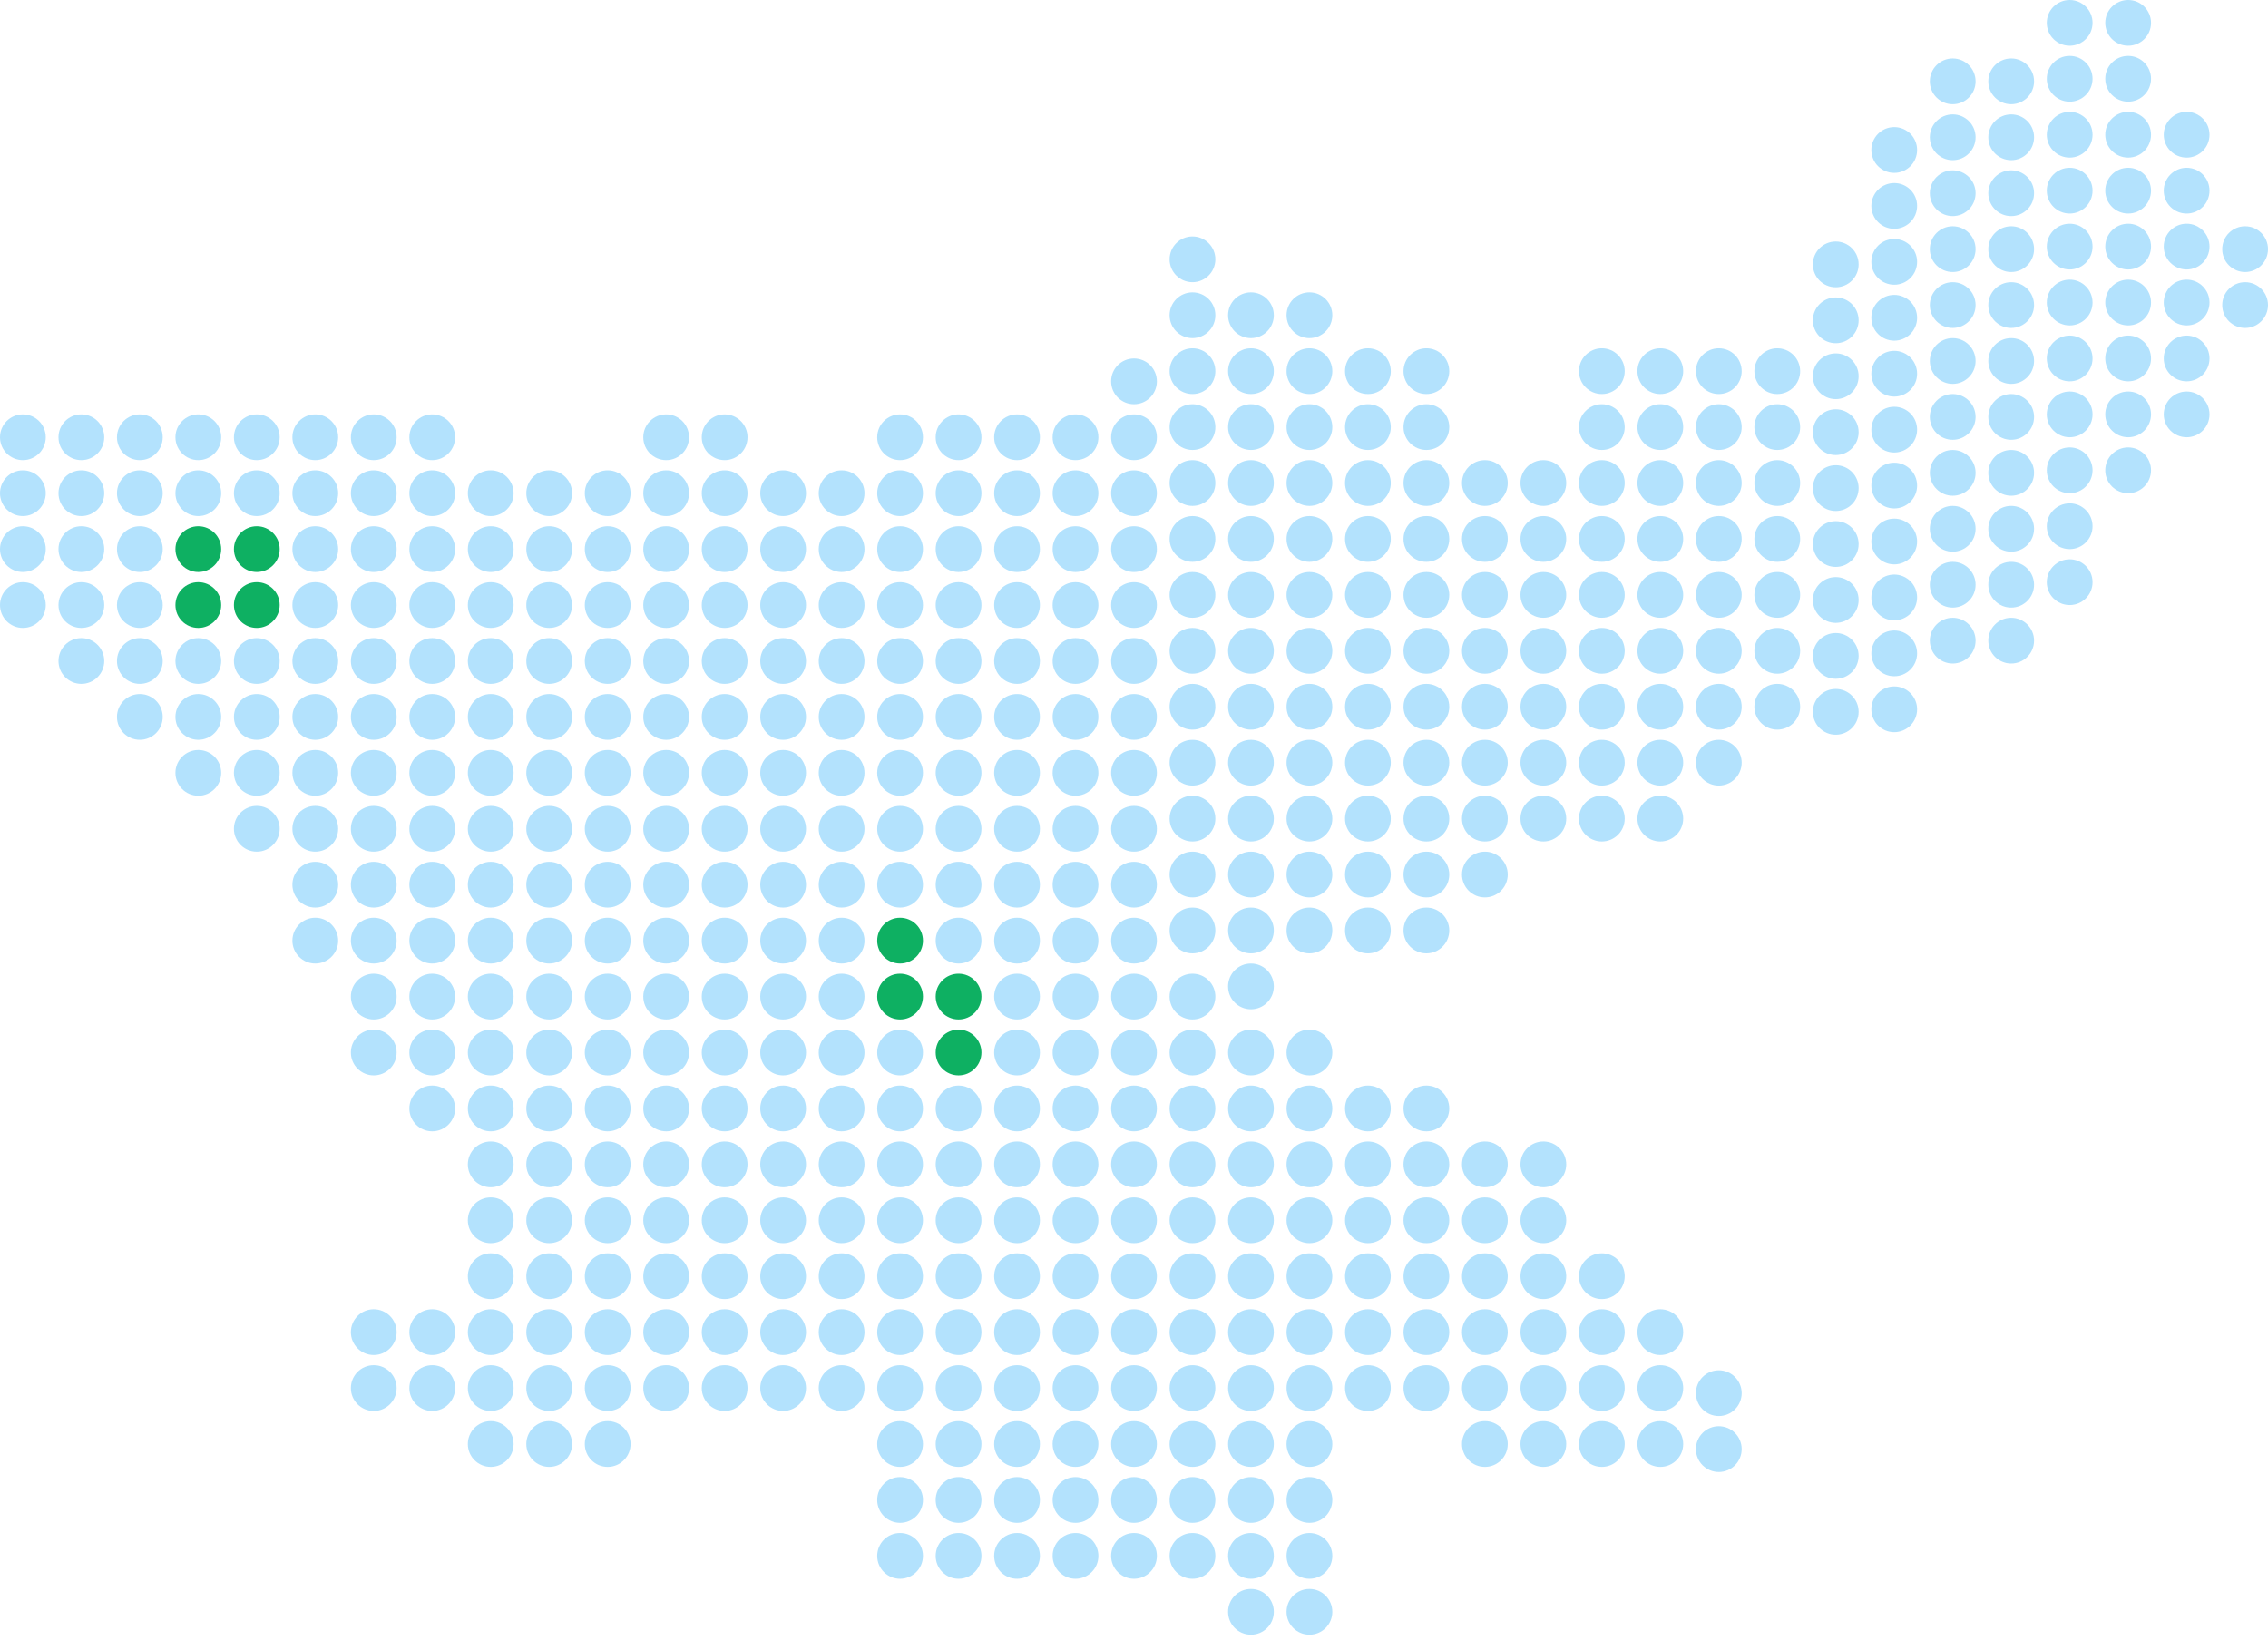 <svg width="271" height="196" viewBox="0 0 271 196" fill="none" xmlns="http://www.w3.org/2000/svg">
<circle cx="2.734" cy="52.255" r="2.734" fill="#009FF9" fill-opacity="0.3"/>
<circle cx="9.722" cy="52.255" r="2.734" fill="#009FF9" fill-opacity="0.3"/>
<circle cx="16.71" cy="52.255" r="2.734" fill="#009FF9" fill-opacity="0.3"/>
<circle cx="23.697" cy="52.255" r="2.734" fill="#009FF9" fill-opacity="0.3"/>
<circle cx="30.685" cy="52.255" r="2.734" fill="#009FF9" fill-opacity="0.3"/>
<circle cx="37.673" cy="52.255" r="2.734" fill="#009FF9" fill-opacity="0.3"/>
<circle cx="44.66" cy="52.255" r="2.734" fill="#009FF9" fill-opacity="0.3"/>
<circle cx="51.648" cy="52.255" r="2.734" fill="#009FF9" fill-opacity="0.3"/>
<circle cx="58.636" cy="58.94" r="2.734" fill="#009FF9" fill-opacity="0.3"/>
<circle cx="65.623" cy="58.94" r="2.734" fill="#009FF9" fill-opacity="0.3"/>
<circle cx="72.611" cy="58.94" r="2.734" fill="#009FF9" fill-opacity="0.3"/>
<circle cx="79.599" cy="52.255" r="2.734" fill="#009FF9" fill-opacity="0.3"/>
<circle cx="86.586" cy="52.255" r="2.734" fill="#009FF9" fill-opacity="0.3"/>
<circle cx="93.574" cy="58.94" r="2.734" fill="#009FF9" fill-opacity="0.3"/>
<circle cx="100.562" cy="58.94" r="2.734" fill="#009FF9" fill-opacity="0.3"/>
<circle cx="107.549" cy="52.255" r="2.734" fill="#009FF9" fill-opacity="0.3"/>
<circle cx="114.537" cy="52.255" r="2.734" fill="#009FF9" fill-opacity="0.3"/>
<circle cx="121.525" cy="52.255" r="2.734" fill="#009FF9" fill-opacity="0.3"/>
<circle cx="128.512" cy="52.255" r="2.734" fill="#009FF9" fill-opacity="0.3"/>
<circle cx="135.5" cy="45.572" r="2.734" fill="#009FF9" fill-opacity="0.3"/>
<circle cx="142.488" cy="30.989" r="2.734" fill="#009FF9" fill-opacity="0.3"/>
<circle cx="149.475" cy="37.673" r="2.734" fill="#009FF9" fill-opacity="0.3"/>
<circle cx="156.463" cy="37.673" r="2.734" fill="#009FF9" fill-opacity="0.3"/>
<circle cx="163.451" cy="44.356" r="2.734" fill="#009FF9" fill-opacity="0.3"/>
<circle cx="170.438" cy="44.356" r="2.734" fill="#009FF9" fill-opacity="0.3"/>
<circle cx="177.426" cy="57.724" r="2.734" fill="#009FF9" fill-opacity="0.3"/>
<circle cx="184.414" cy="57.724" r="2.734" fill="#009FF9" fill-opacity="0.3"/>
<circle cx="191.401" cy="44.356" r="2.734" fill="#009FF9" fill-opacity="0.3"/>
<circle cx="198.389" cy="44.356" r="2.734" fill="#009FF9" fill-opacity="0.3"/>
<circle cx="205.377" cy="44.356" r="2.734" fill="#009FF9" fill-opacity="0.3"/>
<circle cx="212.364" cy="44.356" r="2.734" fill="#009FF9" fill-opacity="0.3"/>
<circle cx="219.352" cy="31.596" r="2.734" fill="#009FF9" fill-opacity="0.3"/>
<circle cx="226.34" cy="17.925" r="2.734" fill="#009FF9" fill-opacity="0.3"/>
<circle cx="233.327" cy="9.722" r="2.734" fill="#009FF9" fill-opacity="0.3"/>
<circle cx="240.315" cy="9.722" r="2.734" fill="#009FF9" fill-opacity="0.3"/>
<circle cx="247.303" cy="2.734" r="2.734" fill="#009FF9" fill-opacity="0.3"/>
<circle cx="254.29" cy="2.734" r="2.734" fill="#009FF9" fill-opacity="0.3"/>
<circle cx="261.278" cy="16.102" r="2.734" fill="#009FF9" fill-opacity="0.3"/>
<circle cx="268.266" cy="29.774" r="2.734" fill="#009FF9" fill-opacity="0.3"/>
<circle cx="2.734" cy="58.94" r="2.734" fill="#009FF9" fill-opacity="0.3"/>
<circle cx="9.722" cy="58.94" r="2.734" fill="#009FF9" fill-opacity="0.3"/>
<circle cx="16.71" cy="58.94" r="2.734" fill="#009FF9" fill-opacity="0.3"/>
<circle cx="23.697" cy="58.94" r="2.734" fill="#009FF9" fill-opacity="0.3"/>
<circle cx="30.685" cy="58.94" r="2.734" fill="#009FF9" fill-opacity="0.3"/>
<circle cx="37.673" cy="58.94" r="2.734" fill="#009FF9" fill-opacity="0.3"/>
<circle cx="44.66" cy="58.94" r="2.734" fill="#009FF9" fill-opacity="0.3"/>
<circle cx="51.648" cy="58.94" r="2.734" fill="#009FF9" fill-opacity="0.3"/>
<circle cx="58.636" cy="65.623" r="2.734" fill="#009FF9" fill-opacity="0.3"/>
<circle cx="65.623" cy="65.623" r="2.734" fill="#009FF9" fill-opacity="0.3"/>
<circle cx="72.611" cy="65.623" r="2.734" fill="#009FF9" fill-opacity="0.3"/>
<circle cx="79.599" cy="58.94" r="2.734" fill="#009FF9" fill-opacity="0.3"/>
<circle cx="86.586" cy="58.94" r="2.734" fill="#009FF9" fill-opacity="0.3"/>
<circle cx="93.574" cy="65.623" r="2.734" fill="#009FF9" fill-opacity="0.3"/>
<circle cx="100.562" cy="65.623" r="2.734" fill="#009FF9" fill-opacity="0.3"/>
<circle cx="107.549" cy="58.94" r="2.734" fill="#009FF9" fill-opacity="0.3"/>
<circle cx="114.537" cy="58.94" r="2.734" fill="#009FF9" fill-opacity="0.3"/>
<circle cx="121.525" cy="58.94" r="2.734" fill="#009FF9" fill-opacity="0.3"/>
<circle cx="128.512" cy="58.94" r="2.734" fill="#009FF9" fill-opacity="0.3"/>
<circle cx="135.5" cy="52.255" r="2.734" fill="#009FF9" fill-opacity="0.3"/>
<circle cx="142.488" cy="37.673" r="2.734" fill="#009FF9" fill-opacity="0.3"/>
<circle cx="149.475" cy="44.356" r="2.734" fill="#009FF9" fill-opacity="0.3"/>
<circle cx="156.463" cy="44.356" r="2.734" fill="#009FF9" fill-opacity="0.3"/>
<circle cx="163.451" cy="51.04" r="2.734" fill="#009FF9" fill-opacity="0.3"/>
<circle cx="170.438" cy="51.04" r="2.734" fill="#009FF9" fill-opacity="0.3"/>
<circle cx="177.426" cy="64.408" r="2.734" fill="#009FF9" fill-opacity="0.3"/>
<circle cx="184.414" cy="64.408" r="2.734" fill="#009FF9" fill-opacity="0.3"/>
<circle cx="191.401" cy="51.04" r="2.734" fill="#009FF9" fill-opacity="0.3"/>
<circle cx="198.389" cy="51.04" r="2.734" fill="#009FF9" fill-opacity="0.3"/>
<circle cx="205.377" cy="51.04" r="2.734" fill="#009FF9" fill-opacity="0.3"/>
<circle cx="212.364" cy="51.04" r="2.734" fill="#009FF9" fill-opacity="0.3"/>
<circle cx="219.352" cy="38.28" r="2.734" fill="#009FF9" fill-opacity="0.3"/>
<circle cx="226.34" cy="24.609" r="2.734" fill="#009FF9" fill-opacity="0.3"/>
<circle cx="233.327" cy="16.406" r="2.734" fill="#009FF9" fill-opacity="0.3"/>
<circle cx="240.315" cy="16.406" r="2.734" fill="#009FF9" fill-opacity="0.3"/>
<circle cx="247.303" cy="9.418" r="2.734" fill="#009FF9" fill-opacity="0.3"/>
<circle cx="254.29" cy="9.418" r="2.734" fill="#009FF9" fill-opacity="0.3"/>
<circle cx="261.278" cy="22.786" r="2.734" fill="#009FF9" fill-opacity="0.3"/>
<circle cx="268.266" cy="36.458" r="2.734" fill="#009FF9" fill-opacity="0.3"/>
<circle cx="2.734" cy="65.623" r="2.734" fill="#009FF9" fill-opacity="0.3"/>
<circle cx="9.722" cy="65.623" r="2.734" fill="#009FF9" fill-opacity="0.3"/>
<circle cx="16.71" cy="65.623" r="2.734" fill="#009FF9" fill-opacity="0.3"/>
<circle cx="23.697" cy="65.623" r="2.734" fill="#0EB062"/>
<circle cx="30.685" cy="65.623" r="2.734" fill="#0EB062"/>
<circle cx="37.673" cy="65.623" r="2.734" fill="#009FF9" fill-opacity="0.3"/>
<circle cx="44.66" cy="65.623" r="2.734" fill="#009FF9" fill-opacity="0.3"/>
<circle cx="51.648" cy="65.623" r="2.734" fill="#009FF9" fill-opacity="0.3"/>
<circle cx="58.636" cy="72.307" r="2.734" fill="#009FF9" fill-opacity="0.3"/>
<circle cx="65.623" cy="72.307" r="2.734" fill="#009FF9" fill-opacity="0.3"/>
<circle cx="72.611" cy="72.307" r="2.734" fill="#009FF9" fill-opacity="0.3"/>
<circle cx="79.599" cy="65.623" r="2.734" fill="#009FF9" fill-opacity="0.3"/>
<circle cx="86.586" cy="65.623" r="2.734" fill="#009FF9" fill-opacity="0.3"/>
<circle cx="93.574" cy="72.307" r="2.734" fill="#009FF9" fill-opacity="0.3"/>
<circle cx="100.562" cy="72.307" r="2.734" fill="#009FF9" fill-opacity="0.3"/>
<circle cx="107.549" cy="65.623" r="2.734" fill="#009FF9" fill-opacity="0.3"/>
<circle cx="114.537" cy="65.623" r="2.734" fill="#009FF9" fill-opacity="0.3"/>
<circle cx="121.525" cy="65.623" r="2.734" fill="#009FF9" fill-opacity="0.3"/>
<circle cx="128.512" cy="65.623" r="2.734" fill="#009FF9" fill-opacity="0.3"/>
<circle cx="135.5" cy="58.94" r="2.734" fill="#009FF9" fill-opacity="0.3"/>
<circle cx="142.488" cy="44.356" r="2.734" fill="#009FF9" fill-opacity="0.3"/>
<circle cx="149.475" cy="51.04" r="2.734" fill="#009FF9" fill-opacity="0.3"/>
<circle cx="156.463" cy="51.04" r="2.734" fill="#009FF9" fill-opacity="0.3"/>
<circle cx="163.451" cy="57.724" r="2.734" fill="#009FF9" fill-opacity="0.3"/>
<circle cx="170.438" cy="57.724" r="2.734" fill="#009FF9" fill-opacity="0.3"/>
<circle cx="177.426" cy="71.092" r="2.734" fill="#009FF9" fill-opacity="0.3"/>
<circle cx="184.414" cy="71.092" r="2.734" fill="#009FF9" fill-opacity="0.3"/>
<circle cx="191.401" cy="57.724" r="2.734" fill="#009FF9" fill-opacity="0.3"/>
<circle cx="198.389" cy="57.724" r="2.734" fill="#009FF9" fill-opacity="0.3"/>
<circle cx="205.377" cy="57.724" r="2.734" fill="#009FF9" fill-opacity="0.3"/>
<circle cx="212.364" cy="57.724" r="2.734" fill="#009FF9" fill-opacity="0.3"/>
<circle cx="219.352" cy="44.964" r="2.734" fill="#009FF9" fill-opacity="0.3"/>
<circle cx="226.34" cy="31.293" r="2.734" fill="#009FF9" fill-opacity="0.3"/>
<circle cx="233.327" cy="23.09" r="2.734" fill="#009FF9" fill-opacity="0.3"/>
<circle cx="240.315" cy="23.09" r="2.734" fill="#009FF9" fill-opacity="0.3"/>
<circle cx="247.303" cy="16.102" r="2.734" fill="#009FF9" fill-opacity="0.3"/>
<circle cx="254.29" cy="16.102" r="2.734" fill="#009FF9" fill-opacity="0.3"/>
<circle cx="261.278" cy="29.47" r="2.734" fill="#009FF9" fill-opacity="0.3"/>
<circle cx="2.734" cy="72.307" r="2.734" fill="#009FF9" fill-opacity="0.3"/>
<circle cx="9.722" cy="72.307" r="2.734" fill="#009FF9" fill-opacity="0.3"/>
<circle cx="16.71" cy="72.307" r="2.734" fill="#009FF9" fill-opacity="0.3"/>
<circle cx="23.697" cy="72.307" r="2.734" fill="#0EB062"/>
<circle cx="30.685" cy="72.307" r="2.734" fill="#0EB062"/>
<circle cx="37.673" cy="72.307" r="2.734" fill="#009FF9" fill-opacity="0.3"/>
<circle cx="44.66" cy="72.307" r="2.734" fill="#009FF9" fill-opacity="0.3"/>
<circle cx="51.648" cy="72.307" r="2.734" fill="#009FF9" fill-opacity="0.3"/>
<circle cx="58.636" cy="78.991" r="2.734" fill="#009FF9" fill-opacity="0.3"/>
<circle cx="65.623" cy="78.991" r="2.734" fill="#009FF9" fill-opacity="0.3"/>
<circle cx="72.611" cy="78.991" r="2.734" fill="#009FF9" fill-opacity="0.3"/>
<circle cx="79.599" cy="72.307" r="2.734" fill="#009FF9" fill-opacity="0.3"/>
<circle cx="86.586" cy="72.307" r="2.734" fill="#009FF9" fill-opacity="0.3"/>
<circle cx="93.574" cy="78.991" r="2.734" fill="#009FF9" fill-opacity="0.3"/>
<circle cx="100.562" cy="78.991" r="2.734" fill="#009FF9" fill-opacity="0.3"/>
<circle cx="107.549" cy="72.307" r="2.734" fill="#009FF9" fill-opacity="0.3"/>
<circle cx="114.537" cy="72.307" r="2.734" fill="#009FF9" fill-opacity="0.3"/>
<circle cx="121.525" cy="72.307" r="2.734" fill="#009FF9" fill-opacity="0.3"/>
<circle cx="128.512" cy="72.307" r="2.734" fill="#009FF9" fill-opacity="0.3"/>
<circle cx="135.5" cy="65.623" r="2.734" fill="#009FF9" fill-opacity="0.3"/>
<circle cx="142.488" cy="51.04" r="2.734" fill="#009FF9" fill-opacity="0.3"/>
<circle cx="149.475" cy="57.724" r="2.734" fill="#009FF9" fill-opacity="0.3"/>
<circle cx="156.463" cy="57.724" r="2.734" fill="#009FF9" fill-opacity="0.3"/>
<circle cx="163.451" cy="64.408" r="2.734" fill="#009FF9" fill-opacity="0.3"/>
<circle cx="170.438" cy="64.408" r="2.734" fill="#009FF9" fill-opacity="0.3"/>
<circle cx="177.426" cy="77.776" r="2.734" fill="#009FF9" fill-opacity="0.3"/>
<circle cx="184.414" cy="77.776" r="2.734" fill="#009FF9" fill-opacity="0.3"/>
<circle cx="191.401" cy="64.408" r="2.734" fill="#009FF9" fill-opacity="0.3"/>
<circle cx="198.389" cy="64.408" r="2.734" fill="#009FF9" fill-opacity="0.3"/>
<circle cx="205.377" cy="64.408" r="2.734" fill="#009FF9" fill-opacity="0.3"/>
<circle cx="212.364" cy="64.408" r="2.734" fill="#009FF9" fill-opacity="0.3"/>
<circle cx="219.352" cy="51.648" r="2.734" fill="#009FF9" fill-opacity="0.3"/>
<circle cx="226.34" cy="37.976" r="2.734" fill="#009FF9" fill-opacity="0.3"/>
<circle cx="233.327" cy="29.774" r="2.734" fill="#009FF9" fill-opacity="0.3"/>
<circle cx="240.315" cy="29.774" r="2.734" fill="#009FF9" fill-opacity="0.3"/>
<circle cx="247.303" cy="22.786" r="2.734" fill="#009FF9" fill-opacity="0.3"/>
<circle cx="254.29" cy="22.786" r="2.734" fill="#009FF9" fill-opacity="0.3"/>
<circle cx="261.278" cy="36.154" r="2.734" fill="#009FF9" fill-opacity="0.3"/>
<circle cx="9.722" cy="78.991" r="2.734" fill="#009FF9" fill-opacity="0.3"/>
<circle cx="16.71" cy="78.991" r="2.734" fill="#009FF9" fill-opacity="0.3"/>
<circle cx="23.697" cy="78.991" r="2.734" fill="#009FF9" fill-opacity="0.3"/>
<circle cx="30.685" cy="78.991" r="2.734" fill="#009FF9" fill-opacity="0.3"/>
<circle cx="37.673" cy="78.991" r="2.734" fill="#009FF9" fill-opacity="0.3"/>
<circle cx="44.66" cy="78.991" r="2.734" fill="#009FF9" fill-opacity="0.3"/>
<circle cx="51.648" cy="78.991" r="2.734" fill="#009FF9" fill-opacity="0.3"/>
<circle cx="58.636" cy="85.675" r="2.734" fill="#009FF9" fill-opacity="0.3"/>
<circle cx="65.623" cy="85.675" r="2.734" fill="#009FF9" fill-opacity="0.3"/>
<circle cx="72.611" cy="85.675" r="2.734" fill="#009FF9" fill-opacity="0.3"/>
<circle cx="79.599" cy="78.991" r="2.734" fill="#009FF9" fill-opacity="0.3"/>
<circle cx="86.586" cy="78.991" r="2.734" fill="#009FF9" fill-opacity="0.3"/>
<circle cx="93.574" cy="85.675" r="2.734" fill="#009FF9" fill-opacity="0.3"/>
<circle cx="100.562" cy="85.675" r="2.734" fill="#009FF9" fill-opacity="0.3"/>
<circle cx="107.549" cy="78.991" r="2.734" fill="#009FF9" fill-opacity="0.3"/>
<circle cx="114.537" cy="78.991" r="2.734" fill="#009FF9" fill-opacity="0.3"/>
<circle cx="121.525" cy="78.991" r="2.734" fill="#009FF9" fill-opacity="0.3"/>
<circle cx="128.512" cy="78.991" r="2.734" fill="#009FF9" fill-opacity="0.3"/>
<circle cx="135.5" cy="72.307" r="2.734" fill="#009FF9" fill-opacity="0.3"/>
<circle cx="142.488" cy="57.724" r="2.734" fill="#009FF9" fill-opacity="0.3"/>
<circle cx="149.475" cy="64.408" r="2.734" fill="#009FF9" fill-opacity="0.3"/>
<circle cx="156.463" cy="64.408" r="2.734" fill="#009FF9" fill-opacity="0.3"/>
<circle cx="163.451" cy="71.092" r="2.734" fill="#009FF9" fill-opacity="0.3"/>
<circle cx="170.438" cy="71.092" r="2.734" fill="#009FF9" fill-opacity="0.3"/>
<circle cx="177.426" cy="84.46" r="2.734" fill="#009FF9" fill-opacity="0.3"/>
<circle cx="184.414" cy="84.46" r="2.734" fill="#009FF9" fill-opacity="0.3"/>
<circle cx="191.401" cy="71.092" r="2.734" fill="#009FF9" fill-opacity="0.3"/>
<circle cx="198.389" cy="71.092" r="2.734" fill="#009FF9" fill-opacity="0.3"/>
<circle cx="205.377" cy="71.092" r="2.734" fill="#009FF9" fill-opacity="0.3"/>
<circle cx="212.364" cy="71.092" r="2.734" fill="#009FF9" fill-opacity="0.3"/>
<circle cx="219.352" cy="58.332" r="2.734" fill="#009FF9" fill-opacity="0.3"/>
<circle cx="226.34" cy="44.66" r="2.734" fill="#009FF9" fill-opacity="0.3"/>
<circle cx="233.327" cy="36.458" r="2.734" fill="#009FF9" fill-opacity="0.3"/>
<circle cx="240.315" cy="36.458" r="2.734" fill="#009FF9" fill-opacity="0.3"/>
<circle cx="247.303" cy="29.47" r="2.734" fill="#009FF9" fill-opacity="0.3"/>
<circle cx="254.29" cy="29.47" r="2.734" fill="#009FF9" fill-opacity="0.3"/>
<circle cx="261.278" cy="42.837" r="2.734" fill="#009FF9" fill-opacity="0.3"/>
<circle cx="16.71" cy="85.675" r="2.734" fill="#009FF9" fill-opacity="0.3"/>
<circle cx="23.697" cy="85.675" r="2.734" fill="#009FF9" fill-opacity="0.3"/>
<circle cx="30.685" cy="85.675" r="2.734" fill="#009FF9" fill-opacity="0.3"/>
<circle cx="37.673" cy="85.675" r="2.734" fill="#009FF9" fill-opacity="0.3"/>
<circle cx="44.66" cy="85.675" r="2.734" fill="#009FF9" fill-opacity="0.3"/>
<circle cx="51.648" cy="85.675" r="2.734" fill="#009FF9" fill-opacity="0.3"/>
<circle cx="58.636" cy="92.359" r="2.734" fill="#009FF9" fill-opacity="0.3"/>
<circle cx="65.623" cy="92.359" r="2.734" fill="#009FF9" fill-opacity="0.3"/>
<circle cx="72.611" cy="92.359" r="2.734" fill="#009FF9" fill-opacity="0.3"/>
<circle cx="79.599" cy="85.675" r="2.734" fill="#009FF9" fill-opacity="0.3"/>
<circle cx="86.586" cy="85.675" r="2.734" fill="#009FF9" fill-opacity="0.3"/>
<circle cx="93.574" cy="92.359" r="2.734" fill="#009FF9" fill-opacity="0.3"/>
<circle cx="100.562" cy="92.359" r="2.734" fill="#009FF9" fill-opacity="0.3"/>
<circle cx="107.549" cy="85.675" r="2.734" fill="#009FF9" fill-opacity="0.3"/>
<circle cx="114.537" cy="85.675" r="2.734" fill="#009FF9" fill-opacity="0.3"/>
<circle cx="121.525" cy="85.675" r="2.734" fill="#009FF9" fill-opacity="0.3"/>
<circle cx="128.512" cy="85.675" r="2.734" fill="#009FF9" fill-opacity="0.3"/>
<circle cx="135.5" cy="78.991" r="2.734" fill="#009FF9" fill-opacity="0.3"/>
<circle cx="142.488" cy="64.408" r="2.734" fill="#009FF9" fill-opacity="0.3"/>
<circle cx="149.475" cy="71.092" r="2.734" fill="#009FF9" fill-opacity="0.3"/>
<circle cx="156.463" cy="71.092" r="2.734" fill="#009FF9" fill-opacity="0.3"/>
<circle cx="163.451" cy="77.776" r="2.734" fill="#009FF9" fill-opacity="0.3"/>
<circle cx="170.438" cy="77.776" r="2.734" fill="#009FF9" fill-opacity="0.3"/>
<circle cx="177.426" cy="91.144" r="2.734" fill="#009FF9" fill-opacity="0.3"/>
<circle cx="184.414" cy="91.144" r="2.734" fill="#009FF9" fill-opacity="0.3"/>
<circle cx="191.401" cy="77.776" r="2.734" fill="#009FF9" fill-opacity="0.3"/>
<circle cx="198.389" cy="77.776" r="2.734" fill="#009FF9" fill-opacity="0.3"/>
<circle cx="205.377" cy="77.776" r="2.734" fill="#009FF9" fill-opacity="0.3"/>
<circle cx="212.364" cy="77.776" r="2.734" fill="#009FF9" fill-opacity="0.3"/>
<circle cx="219.352" cy="65.016" r="2.734" fill="#009FF9" fill-opacity="0.3"/>
<circle cx="226.34" cy="51.344" r="2.734" fill="#009FF9" fill-opacity="0.3"/>
<circle cx="233.327" cy="43.141" r="2.734" fill="#009FF9" fill-opacity="0.3"/>
<circle cx="240.315" cy="43.141" r="2.734" fill="#009FF9" fill-opacity="0.3"/>
<circle cx="247.303" cy="36.154" r="2.734" fill="#009FF9" fill-opacity="0.3"/>
<circle cx="254.29" cy="36.154" r="2.734" fill="#009FF9" fill-opacity="0.3"/>
<circle cx="261.278" cy="49.521" r="2.734" fill="#009FF9" fill-opacity="0.3"/>
<circle cx="23.697" cy="92.359" r="2.734" fill="#009FF9" fill-opacity="0.3"/>
<circle cx="30.685" cy="92.359" r="2.734" fill="#009FF9" fill-opacity="0.3"/>
<circle cx="37.673" cy="92.359" r="2.734" fill="#009FF9" fill-opacity="0.3"/>
<circle cx="44.66" cy="92.359" r="2.734" fill="#009FF9" fill-opacity="0.3"/>
<circle cx="51.648" cy="92.359" r="2.734" fill="#009FF9" fill-opacity="0.3"/>
<circle cx="58.636" cy="99.043" r="2.734" fill="#009FF9" fill-opacity="0.3"/>
<circle cx="65.623" cy="99.043" r="2.734" fill="#009FF9" fill-opacity="0.3"/>
<circle cx="72.611" cy="99.043" r="2.734" fill="#009FF9" fill-opacity="0.3"/>
<circle cx="79.599" cy="92.359" r="2.734" fill="#009FF9" fill-opacity="0.3"/>
<circle cx="86.586" cy="92.359" r="2.734" fill="#009FF9" fill-opacity="0.3"/>
<circle cx="93.574" cy="99.043" r="2.734" fill="#009FF9" fill-opacity="0.3"/>
<circle cx="100.562" cy="99.043" r="2.734" fill="#009FF9" fill-opacity="0.3"/>
<circle cx="107.549" cy="92.359" r="2.734" fill="#009FF9" fill-opacity="0.3"/>
<circle cx="114.537" cy="92.359" r="2.734" fill="#009FF9" fill-opacity="0.3"/>
<circle cx="121.525" cy="92.359" r="2.734" fill="#009FF9" fill-opacity="0.3"/>
<circle cx="128.512" cy="92.359" r="2.734" fill="#009FF9" fill-opacity="0.3"/>
<circle cx="135.5" cy="85.675" r="2.734" fill="#009FF9" fill-opacity="0.3"/>
<circle cx="142.488" cy="71.092" r="2.734" fill="#009FF9" fill-opacity="0.3"/>
<circle cx="149.475" cy="77.776" r="2.734" fill="#009FF9" fill-opacity="0.3"/>
<circle cx="156.463" cy="77.776" r="2.734" fill="#009FF9" fill-opacity="0.3"/>
<circle cx="163.451" cy="84.46" r="2.734" fill="#009FF9" fill-opacity="0.3"/>
<circle cx="170.438" cy="84.46" r="2.734" fill="#009FF9" fill-opacity="0.3"/>
<circle cx="177.426" cy="97.827" r="2.734" fill="#009FF9" fill-opacity="0.3"/>
<circle cx="184.414" cy="97.827" r="2.734" fill="#009FF9" fill-opacity="0.3"/>
<circle cx="191.401" cy="84.46" r="2.734" fill="#009FF9" fill-opacity="0.3"/>
<circle cx="198.389" cy="84.46" r="2.734" fill="#009FF9" fill-opacity="0.3"/>
<circle cx="205.377" cy="84.46" r="2.734" fill="#009FF9" fill-opacity="0.3"/>
<circle cx="212.364" cy="84.46" r="2.734" fill="#009FF9" fill-opacity="0.3"/>
<circle cx="219.352" cy="71.7" r="2.734" fill="#009FF9" fill-opacity="0.3"/>
<circle cx="226.34" cy="58.028" r="2.734" fill="#009FF9" fill-opacity="0.3"/>
<circle cx="233.327" cy="49.825" r="2.734" fill="#009FF9" fill-opacity="0.3"/>
<circle cx="240.315" cy="49.825" r="2.734" fill="#009FF9" fill-opacity="0.3"/>
<circle cx="247.303" cy="42.837" r="2.734" fill="#009FF9" fill-opacity="0.3"/>
<circle cx="254.29" cy="42.837" r="2.734" fill="#009FF9" fill-opacity="0.3"/>
<circle cx="30.685" cy="99.043" r="2.734" fill="#009FF9" fill-opacity="0.3"/>
<circle cx="37.673" cy="99.043" r="2.734" fill="#009FF9" fill-opacity="0.3"/>
<circle cx="44.66" cy="99.043" r="2.734" fill="#009FF9" fill-opacity="0.3"/>
<circle cx="51.648" cy="99.043" r="2.734" fill="#009FF9" fill-opacity="0.3"/>
<circle cx="58.636" cy="105.726" r="2.734" fill="#009FF9" fill-opacity="0.3"/>
<circle cx="65.623" cy="105.726" r="2.734" fill="#009FF9" fill-opacity="0.3"/>
<circle cx="72.611" cy="105.726" r="2.734" fill="#009FF9" fill-opacity="0.3"/>
<circle cx="79.599" cy="99.043" r="2.734" fill="#009FF9" fill-opacity="0.3"/>
<circle cx="86.586" cy="99.043" r="2.734" fill="#009FF9" fill-opacity="0.3"/>
<circle cx="93.574" cy="105.726" r="2.734" fill="#009FF9" fill-opacity="0.3"/>
<circle cx="100.562" cy="105.726" r="2.734" fill="#009FF9" fill-opacity="0.3"/>
<circle cx="107.549" cy="99.043" r="2.734" fill="#009FF9" fill-opacity="0.3"/>
<circle cx="114.537" cy="99.043" r="2.734" fill="#009FF9" fill-opacity="0.3"/>
<circle cx="121.525" cy="99.043" r="2.734" fill="#009FF9" fill-opacity="0.3"/>
<circle cx="128.512" cy="99.043" r="2.734" fill="#009FF9" fill-opacity="0.3"/>
<circle cx="135.5" cy="92.359" r="2.734" fill="#009FF9" fill-opacity="0.3"/>
<circle cx="142.488" cy="77.776" r="2.734" fill="#009FF9" fill-opacity="0.3"/>
<circle cx="149.475" cy="84.46" r="2.734" fill="#009FF9" fill-opacity="0.3"/>
<circle cx="156.463" cy="84.46" r="2.734" fill="#009FF9" fill-opacity="0.3"/>
<circle cx="163.451" cy="91.144" r="2.734" fill="#009FF9" fill-opacity="0.3"/>
<circle cx="170.438" cy="91.144" r="2.734" fill="#009FF9" fill-opacity="0.3"/>
<circle cx="177.426" cy="104.511" r="2.734" fill="#009FF9" fill-opacity="0.3"/>
<circle cx="191.401" cy="91.144" r="2.734" fill="#009FF9" fill-opacity="0.3"/>
<circle cx="198.389" cy="91.144" r="2.734" fill="#009FF9" fill-opacity="0.3"/>
<circle cx="205.377" cy="91.144" r="2.734" fill="#009FF9" fill-opacity="0.3"/>
<circle cx="219.352" cy="78.383" r="2.734" fill="#009FF9" fill-opacity="0.3"/>
<circle cx="226.34" cy="64.712" r="2.734" fill="#009FF9" fill-opacity="0.3"/>
<circle cx="233.327" cy="56.509" r="2.734" fill="#009FF9" fill-opacity="0.3"/>
<circle cx="240.315" cy="56.509" r="2.734" fill="#009FF9" fill-opacity="0.3"/>
<circle cx="247.303" cy="49.521" r="2.734" fill="#009FF9" fill-opacity="0.3"/>
<circle cx="254.29" cy="49.521" r="2.734" fill="#009FF9" fill-opacity="0.3"/>
<circle cx="37.673" cy="105.726" r="2.734" fill="#009FF9" fill-opacity="0.3"/>
<circle cx="44.66" cy="105.726" r="2.734" fill="#009FF9" fill-opacity="0.3"/>
<circle cx="51.648" cy="105.726" r="2.734" fill="#009FF9" fill-opacity="0.3"/>
<circle cx="58.636" cy="112.41" r="2.734" fill="#009FF9" fill-opacity="0.3"/>
<circle cx="58.636" cy="145.83" r="2.734" fill="#009FF9" fill-opacity="0.3"/>
<circle cx="65.623" cy="145.83" r="2.734" fill="#009FF9" fill-opacity="0.3"/>
<circle cx="72.611" cy="145.83" r="2.734" fill="#009FF9" fill-opacity="0.3"/>
<circle cx="79.599" cy="145.83" r="2.734" fill="#009FF9" fill-opacity="0.3"/>
<circle cx="86.586" cy="145.83" r="2.734" fill="#009FF9" fill-opacity="0.3"/>
<circle cx="93.574" cy="145.83" r="2.734" fill="#009FF9" fill-opacity="0.3"/>
<circle cx="100.562" cy="145.83" r="2.734" fill="#009FF9" fill-opacity="0.3"/>
<circle cx="107.549" cy="159.197" r="2.734" fill="#009FF9" fill-opacity="0.3"/>
<circle cx="114.537" cy="159.197" r="2.734" fill="#009FF9" fill-opacity="0.3"/>
<circle cx="121.525" cy="159.197" r="2.734" fill="#009FF9" fill-opacity="0.3"/>
<circle cx="128.512" cy="159.197" r="2.734" fill="#009FF9" fill-opacity="0.3"/>
<circle cx="135.5" cy="159.197" r="2.734" fill="#009FF9" fill-opacity="0.3"/>
<circle cx="142.488" cy="159.197" r="2.734" fill="#009FF9" fill-opacity="0.3"/>
<circle cx="149.475" cy="165.881" r="2.734" fill="#009FF9" fill-opacity="0.3"/>
<circle cx="156.463" cy="165.881" r="2.734" fill="#009FF9" fill-opacity="0.3"/>
<circle cx="163.451" cy="165.881" r="2.734" fill="#009FF9" fill-opacity="0.3"/>
<circle cx="170.438" cy="165.881" r="2.734" fill="#009FF9" fill-opacity="0.3"/>
<circle cx="177.426" cy="172.565" r="2.734" fill="#009FF9" fill-opacity="0.3"/>
<circle cx="184.414" cy="172.565" r="2.734" fill="#009FF9" fill-opacity="0.3"/>
<circle cx="65.623" cy="112.41" r="2.734" fill="#009FF9" fill-opacity="0.3"/>
<circle cx="72.611" cy="112.41" r="2.734" fill="#009FF9" fill-opacity="0.3"/>
<circle cx="79.599" cy="105.726" r="2.734" fill="#009FF9" fill-opacity="0.3"/>
<circle cx="86.586" cy="105.726" r="2.734" fill="#009FF9" fill-opacity="0.3"/>
<circle cx="93.574" cy="112.41" r="2.734" fill="#009FF9" fill-opacity="0.3"/>
<circle cx="100.562" cy="112.41" r="2.734" fill="#009FF9" fill-opacity="0.3"/>
<circle cx="107.549" cy="105.726" r="2.734" fill="#009FF9" fill-opacity="0.3"/>
<circle cx="114.537" cy="105.726" r="2.734" fill="#009FF9" fill-opacity="0.3"/>
<circle cx="121.525" cy="105.726" r="2.734" fill="#009FF9" fill-opacity="0.3"/>
<circle cx="128.512" cy="105.726" r="2.734" fill="#009FF9" fill-opacity="0.3"/>
<circle cx="135.5" cy="99.043" r="2.734" fill="#009FF9" fill-opacity="0.3"/>
<circle cx="142.488" cy="84.46" r="2.734" fill="#009FF9" fill-opacity="0.3"/>
<circle cx="149.475" cy="91.144" r="2.734" fill="#009FF9" fill-opacity="0.3"/>
<circle cx="156.463" cy="91.144" r="2.734" fill="#009FF9" fill-opacity="0.3"/>
<circle cx="163.451" cy="97.827" r="2.734" fill="#009FF9" fill-opacity="0.3"/>
<circle cx="170.438" cy="97.827" r="2.734" fill="#009FF9" fill-opacity="0.3"/>
<circle cx="191.401" cy="97.827" r="2.734" fill="#009FF9" fill-opacity="0.3"/>
<circle cx="198.389" cy="97.827" r="2.734" fill="#009FF9" fill-opacity="0.3"/>
<circle cx="219.352" cy="85.067" r="2.734" fill="#009FF9" fill-opacity="0.3"/>
<circle cx="226.34" cy="71.396" r="2.734" fill="#009FF9" fill-opacity="0.3"/>
<circle cx="233.327" cy="63.193" r="2.734" fill="#009FF9" fill-opacity="0.3"/>
<circle cx="240.315" cy="63.193" r="2.734" fill="#009FF9" fill-opacity="0.3"/>
<circle cx="247.303" cy="56.205" r="2.734" fill="#009FF9" fill-opacity="0.3"/>
<circle cx="254.29" cy="56.205" r="2.734" fill="#009FF9" fill-opacity="0.3"/>
<circle cx="37.673" cy="112.41" r="2.734" fill="#009FF9" fill-opacity="0.3"/>
<circle cx="44.66" cy="112.41" r="2.734" fill="#009FF9" fill-opacity="0.3"/>
<circle cx="51.648" cy="112.41" r="2.734" fill="#009FF9" fill-opacity="0.3"/>
<circle cx="58.636" cy="119.094" r="2.734" fill="#009FF9" fill-opacity="0.3"/>
<circle cx="58.636" cy="152.513" r="2.734" fill="#009FF9" fill-opacity="0.3"/>
<circle cx="65.623" cy="152.513" r="2.734" fill="#009FF9" fill-opacity="0.3"/>
<circle cx="72.611" cy="152.513" r="2.734" fill="#009FF9" fill-opacity="0.3"/>
<circle cx="79.599" cy="152.513" r="2.734" fill="#009FF9" fill-opacity="0.3"/>
<circle cx="86.586" cy="152.513" r="2.734" fill="#009FF9" fill-opacity="0.3"/>
<circle cx="93.574" cy="152.513" r="2.734" fill="#009FF9" fill-opacity="0.3"/>
<circle cx="100.562" cy="152.513" r="2.734" fill="#009FF9" fill-opacity="0.3"/>
<circle cx="107.549" cy="165.881" r="2.734" fill="#009FF9" fill-opacity="0.3"/>
<circle cx="114.537" cy="165.881" r="2.734" fill="#009FF9" fill-opacity="0.3"/>
<circle cx="121.525" cy="165.881" r="2.734" fill="#009FF9" fill-opacity="0.3"/>
<circle cx="128.512" cy="165.881" r="2.734" fill="#009FF9" fill-opacity="0.3"/>
<circle cx="135.5" cy="165.881" r="2.734" fill="#009FF9" fill-opacity="0.3"/>
<circle cx="142.488" cy="165.881" r="2.734" fill="#009FF9" fill-opacity="0.3"/>
<circle cx="149.475" cy="172.565" r="2.734" fill="#009FF9" fill-opacity="0.3"/>
<circle cx="156.463" cy="172.565" r="2.734" fill="#009FF9" fill-opacity="0.3"/>
<circle cx="65.623" cy="119.094" r="2.734" fill="#009FF9" fill-opacity="0.3"/>
<circle cx="72.611" cy="119.094" r="2.734" fill="#009FF9" fill-opacity="0.3"/>
<circle cx="79.599" cy="112.41" r="2.734" fill="#009FF9" fill-opacity="0.3"/>
<circle cx="86.586" cy="112.41" r="2.734" fill="#009FF9" fill-opacity="0.3"/>
<circle cx="93.574" cy="119.094" r="2.734" fill="#009FF9" fill-opacity="0.3"/>
<circle cx="100.562" cy="119.094" r="2.734" fill="#009FF9" fill-opacity="0.3"/>
<circle cx="107.549" cy="112.41" r="2.734" fill="#0EB062"/>
<circle cx="114.537" cy="112.41" r="2.734" fill="#009FF9" fill-opacity="0.3"/>
<circle cx="121.525" cy="112.41" r="2.734" fill="#009FF9" fill-opacity="0.3"/>
<circle cx="128.512" cy="112.41" r="2.734" fill="#009FF9" fill-opacity="0.3"/>
<circle cx="135.5" cy="105.726" r="2.734" fill="#009FF9" fill-opacity="0.3"/>
<circle cx="142.488" cy="91.144" r="2.734" fill="#009FF9" fill-opacity="0.3"/>
<circle cx="149.475" cy="97.827" r="2.734" fill="#009FF9" fill-opacity="0.3"/>
<circle cx="156.463" cy="97.827" r="2.734" fill="#009FF9" fill-opacity="0.3"/>
<circle cx="163.451" cy="104.511" r="2.734" fill="#009FF9" fill-opacity="0.3"/>
<circle cx="170.438" cy="104.511" r="2.734" fill="#009FF9" fill-opacity="0.3"/>
<circle cx="226.34" cy="78.08" r="2.734" fill="#009FF9" fill-opacity="0.3"/>
<circle cx="233.327" cy="69.877" r="2.734" fill="#009FF9" fill-opacity="0.3"/>
<circle cx="240.315" cy="69.877" r="2.734" fill="#009FF9" fill-opacity="0.3"/>
<circle cx="247.303" cy="62.889" r="2.734" fill="#009FF9" fill-opacity="0.3"/>
<circle cx="44.66" cy="119.094" r="2.734" fill="#009FF9" fill-opacity="0.3"/>
<circle cx="51.648" cy="119.094" r="2.734" fill="#009FF9" fill-opacity="0.3"/>
<circle cx="58.636" cy="125.778" r="2.734" fill="#009FF9" fill-opacity="0.3"/>
<circle cx="58.636" cy="159.197" r="2.734" fill="#009FF9" fill-opacity="0.3"/>
<circle cx="65.623" cy="159.197" r="2.734" fill="#009FF9" fill-opacity="0.3"/>
<circle cx="72.611" cy="159.197" r="2.734" fill="#009FF9" fill-opacity="0.3"/>
<circle cx="79.599" cy="159.197" r="2.734" fill="#009FF9" fill-opacity="0.3"/>
<circle cx="86.586" cy="159.197" r="2.734" fill="#009FF9" fill-opacity="0.3"/>
<circle cx="93.574" cy="159.197" r="2.734" fill="#009FF9" fill-opacity="0.3"/>
<circle cx="100.562" cy="159.197" r="2.734" fill="#009FF9" fill-opacity="0.3"/>
<circle cx="107.549" cy="172.565" r="2.734" fill="#009FF9" fill-opacity="0.3"/>
<circle cx="114.537" cy="172.565" r="2.734" fill="#009FF9" fill-opacity="0.3"/>
<circle cx="121.525" cy="172.565" r="2.734" fill="#009FF9" fill-opacity="0.3"/>
<circle cx="128.512" cy="172.565" r="2.734" fill="#009FF9" fill-opacity="0.3"/>
<circle cx="135.5" cy="172.565" r="2.734" fill="#009FF9" fill-opacity="0.3"/>
<circle cx="142.488" cy="172.565" r="2.734" fill="#009FF9" fill-opacity="0.3"/>
<circle cx="149.475" cy="179.249" r="2.734" fill="#009FF9" fill-opacity="0.3"/>
<circle cx="156.463" cy="179.249" r="2.734" fill="#009FF9" fill-opacity="0.3"/>
<circle cx="51.648" cy="159.197" r="2.734" fill="#009FF9" fill-opacity="0.3"/>
<circle cx="44.66" cy="159.197" r="2.734" fill="#009FF9" fill-opacity="0.3"/>
<circle cx="65.623" cy="125.778" r="2.734" fill="#009FF9" fill-opacity="0.3"/>
<circle cx="72.611" cy="125.778" r="2.734" fill="#009FF9" fill-opacity="0.3"/>
<circle cx="79.599" cy="119.094" r="2.734" fill="#009FF9" fill-opacity="0.3"/>
<circle cx="86.586" cy="119.094" r="2.734" fill="#009FF9" fill-opacity="0.3"/>
<circle cx="93.574" cy="125.778" r="2.734" fill="#009FF9" fill-opacity="0.3"/>
<circle cx="100.562" cy="125.778" r="2.734" fill="#009FF9" fill-opacity="0.3"/>
<circle cx="107.549" cy="139.146" r="2.734" fill="#009FF9" fill-opacity="0.3"/>
<circle cx="114.537" cy="139.146" r="2.734" fill="#009FF9" fill-opacity="0.3"/>
<circle cx="121.525" cy="139.146" r="2.734" fill="#009FF9" fill-opacity="0.3"/>
<circle cx="128.512" cy="139.146" r="2.734" fill="#009FF9" fill-opacity="0.3"/>
<circle cx="135.5" cy="139.146" r="2.734" fill="#009FF9" fill-opacity="0.3"/>
<circle cx="142.488" cy="139.146" r="2.734" fill="#009FF9" fill-opacity="0.3"/>
<circle cx="149.475" cy="145.83" r="2.734" fill="#009FF9" fill-opacity="0.3"/>
<circle cx="156.463" cy="145.83" r="2.734" fill="#009FF9" fill-opacity="0.3"/>
<circle cx="163.451" cy="145.83" r="2.734" fill="#009FF9" fill-opacity="0.3"/>
<circle cx="170.438" cy="145.83" r="2.734" fill="#009FF9" fill-opacity="0.3"/>
<circle cx="177.426" cy="152.513" r="2.734" fill="#009FF9" fill-opacity="0.3"/>
<circle cx="184.414" cy="152.513" r="2.734" fill="#009FF9" fill-opacity="0.3"/>
<circle cx="191.401" cy="165.881" r="2.734" fill="#009FF9" fill-opacity="0.3"/>
<circle cx="198.389" cy="172.565" r="2.734" fill="#009FF9" fill-opacity="0.3"/>
<circle cx="107.549" cy="119.094" r="2.734" fill="#0EB062"/>
<circle cx="114.537" cy="119.094" r="2.734" fill="#0EB062"/>
<circle cx="121.525" cy="119.094" r="2.734" fill="#009FF9" fill-opacity="0.3"/>
<circle cx="128.512" cy="119.094" r="2.734" fill="#009FF9" fill-opacity="0.3"/>
<circle cx="135.5" cy="112.41" r="2.734" fill="#009FF9" fill-opacity="0.3"/>
<circle cx="142.488" cy="97.827" r="2.734" fill="#009FF9" fill-opacity="0.3"/>
<circle cx="149.475" cy="104.511" r="2.734" fill="#009FF9" fill-opacity="0.3"/>
<circle cx="156.463" cy="104.511" r="2.734" fill="#009FF9" fill-opacity="0.3"/>
<circle cx="163.451" cy="111.195" r="2.734" fill="#009FF9" fill-opacity="0.3"/>
<circle cx="170.438" cy="111.195" r="2.734" fill="#009FF9" fill-opacity="0.3"/>
<circle cx="226.34" cy="84.763" r="2.734" fill="#009FF9" fill-opacity="0.3"/>
<circle cx="233.327" cy="76.561" r="2.734" fill="#009FF9" fill-opacity="0.3"/>
<circle cx="240.315" cy="76.561" r="2.734" fill="#009FF9" fill-opacity="0.3"/>
<circle cx="247.303" cy="69.573" r="2.734" fill="#009FF9" fill-opacity="0.3"/>
<circle cx="44.66" cy="125.778" r="2.734" fill="#009FF9" fill-opacity="0.3"/>
<circle cx="51.648" cy="125.778" r="2.734" fill="#009FF9" fill-opacity="0.3"/>
<circle cx="58.636" cy="132.462" r="2.734" fill="#009FF9" fill-opacity="0.3"/>
<circle cx="58.636" cy="165.881" r="2.734" fill="#009FF9" fill-opacity="0.3"/>
<circle cx="65.623" cy="165.881" r="2.734" fill="#009FF9" fill-opacity="0.3"/>
<circle cx="72.611" cy="165.881" r="2.734" fill="#009FF9" fill-opacity="0.3"/>
<circle cx="79.599" cy="165.881" r="2.734" fill="#009FF9" fill-opacity="0.3"/>
<circle cx="86.586" cy="165.881" r="2.734" fill="#009FF9" fill-opacity="0.3"/>
<circle cx="93.574" cy="165.881" r="2.734" fill="#009FF9" fill-opacity="0.3"/>
<circle cx="100.562" cy="165.881" r="2.734" fill="#009FF9" fill-opacity="0.3"/>
<circle cx="107.549" cy="179.249" r="2.734" fill="#009FF9" fill-opacity="0.3"/>
<circle cx="114.537" cy="179.249" r="2.734" fill="#009FF9" fill-opacity="0.3"/>
<circle cx="121.525" cy="179.249" r="2.734" fill="#009FF9" fill-opacity="0.3"/>
<circle cx="128.512" cy="179.249" r="2.734" fill="#009FF9" fill-opacity="0.3"/>
<circle cx="135.5" cy="179.249" r="2.734" fill="#009FF9" fill-opacity="0.3"/>
<circle cx="142.488" cy="179.249" r="2.734" fill="#009FF9" fill-opacity="0.3"/>
<circle cx="149.475" cy="185.933" r="2.734" fill="#009FF9" fill-opacity="0.3"/>
<circle cx="156.463" cy="185.933" r="2.734" fill="#009FF9" fill-opacity="0.3"/>
<circle cx="107.549" cy="185.933" r="2.734" fill="#009FF9" fill-opacity="0.3"/>
<circle cx="114.537" cy="185.933" r="2.734" fill="#009FF9" fill-opacity="0.3"/>
<circle cx="121.525" cy="185.933" r="2.734" fill="#009FF9" fill-opacity="0.3"/>
<circle cx="128.512" cy="185.933" r="2.734" fill="#009FF9" fill-opacity="0.3"/>
<circle cx="135.5" cy="185.933" r="2.734" fill="#009FF9" fill-opacity="0.3"/>
<circle cx="142.488" cy="185.933" r="2.734" fill="#009FF9" fill-opacity="0.3"/>
<circle cx="149.475" cy="192.617" r="2.734" fill="#009FF9" fill-opacity="0.3"/>
<circle cx="156.463" cy="192.617" r="2.734" fill="#009FF9" fill-opacity="0.3"/>
<circle cx="51.648" cy="165.881" r="2.734" fill="#009FF9" fill-opacity="0.3"/>
<circle cx="44.66" cy="165.881" r="2.734" fill="#009FF9" fill-opacity="0.3"/>
<circle cx="65.623" cy="132.462" r="2.734" fill="#009FF9" fill-opacity="0.3"/>
<circle cx="72.611" cy="132.462" r="2.734" fill="#009FF9" fill-opacity="0.3"/>
<circle cx="79.599" cy="125.778" r="2.734" fill="#009FF9" fill-opacity="0.3"/>
<circle cx="86.586" cy="125.778" r="2.734" fill="#009FF9" fill-opacity="0.3"/>
<circle cx="93.574" cy="132.462" r="2.734" fill="#009FF9" fill-opacity="0.3"/>
<circle cx="100.562" cy="132.462" r="2.734" fill="#009FF9" fill-opacity="0.3"/>
<circle cx="107.549" cy="145.83" r="2.734" fill="#009FF9" fill-opacity="0.3"/>
<circle cx="114.537" cy="145.83" r="2.734" fill="#009FF9" fill-opacity="0.3"/>
<circle cx="121.525" cy="145.83" r="2.734" fill="#009FF9" fill-opacity="0.3"/>
<circle cx="128.512" cy="145.83" r="2.734" fill="#009FF9" fill-opacity="0.3"/>
<circle cx="135.5" cy="145.83" r="2.734" fill="#009FF9" fill-opacity="0.3"/>
<circle cx="142.488" cy="145.83" r="2.734" fill="#009FF9" fill-opacity="0.3"/>
<circle cx="149.475" cy="152.513" r="2.734" fill="#009FF9" fill-opacity="0.3"/>
<circle cx="156.463" cy="152.513" r="2.734" fill="#009FF9" fill-opacity="0.3"/>
<circle cx="163.451" cy="152.513" r="2.734" fill="#009FF9" fill-opacity="0.3"/>
<circle cx="170.438" cy="152.513" r="2.734" fill="#009FF9" fill-opacity="0.3"/>
<circle cx="177.426" cy="159.197" r="2.734" fill="#009FF9" fill-opacity="0.3"/>
<circle cx="184.414" cy="159.197" r="2.734" fill="#009FF9" fill-opacity="0.3"/>
<circle cx="191.401" cy="172.565" r="2.734" fill="#009FF9" fill-opacity="0.3"/>
<circle cx="107.549" cy="125.778" r="2.734" fill="#009FF9" fill-opacity="0.3"/>
<circle cx="114.537" cy="125.778" r="2.734" fill="#0EB062"/>
<circle cx="121.525" cy="125.778" r="2.734" fill="#009FF9" fill-opacity="0.3"/>
<circle cx="128.512" cy="125.778" r="2.734" fill="#009FF9" fill-opacity="0.3"/>
<circle cx="135.5" cy="119.094" r="2.734" fill="#009FF9" fill-opacity="0.3"/>
<circle cx="142.488" cy="119.094" r="2.734" fill="#009FF9" fill-opacity="0.3"/>
<circle cx="149.475" cy="125.778" r="2.734" fill="#009FF9" fill-opacity="0.3"/>
<circle cx="156.463" cy="125.778" r="2.734" fill="#009FF9" fill-opacity="0.3"/>
<circle cx="142.488" cy="104.511" r="2.734" fill="#009FF9" fill-opacity="0.3"/>
<circle cx="149.475" cy="111.195" r="2.734" fill="#009FF9" fill-opacity="0.3"/>
<circle cx="156.463" cy="111.195" r="2.734" fill="#009FF9" fill-opacity="0.3"/>
<circle cx="51.648" cy="132.462" r="2.734" fill="#009FF9" fill-opacity="0.3"/>
<circle cx="58.636" cy="139.146" r="2.734" fill="#009FF9" fill-opacity="0.3"/>
<circle cx="58.636" cy="172.565" r="2.734" fill="#009FF9" fill-opacity="0.3"/>
<circle cx="65.623" cy="172.565" r="2.734" fill="#009FF9" fill-opacity="0.3"/>
<circle cx="72.611" cy="172.565" r="2.734" fill="#009FF9" fill-opacity="0.3"/>
<circle cx="65.623" cy="139.146" r="2.734" fill="#009FF9" fill-opacity="0.3"/>
<circle cx="72.611" cy="139.146" r="2.734" fill="#009FF9" fill-opacity="0.3"/>
<circle cx="79.599" cy="139.146" r="2.734" fill="#009FF9" fill-opacity="0.3"/>
<circle cx="86.586" cy="139.146" r="2.734" fill="#009FF9" fill-opacity="0.3"/>
<circle cx="79.599" cy="132.462" r="2.734" fill="#009FF9" fill-opacity="0.3"/>
<circle cx="86.586" cy="132.462" r="2.734" fill="#009FF9" fill-opacity="0.3"/>
<circle cx="93.574" cy="139.146" r="2.734" fill="#009FF9" fill-opacity="0.3"/>
<circle cx="100.562" cy="139.146" r="2.734" fill="#009FF9" fill-opacity="0.3"/>
<circle cx="107.549" cy="152.513" r="2.734" fill="#009FF9" fill-opacity="0.3"/>
<circle cx="114.537" cy="152.513" r="2.734" fill="#009FF9" fill-opacity="0.3"/>
<circle cx="121.525" cy="152.513" r="2.734" fill="#009FF9" fill-opacity="0.3"/>
<circle cx="128.512" cy="152.513" r="2.734" fill="#009FF9" fill-opacity="0.3"/>
<circle cx="135.5" cy="152.513" r="2.734" fill="#009FF9" fill-opacity="0.3"/>
<circle cx="142.488" cy="152.513" r="2.734" fill="#009FF9" fill-opacity="0.3"/>
<circle cx="149.475" cy="159.197" r="2.734" fill="#009FF9" fill-opacity="0.3"/>
<circle cx="156.463" cy="159.197" r="2.734" fill="#009FF9" fill-opacity="0.3"/>
<circle cx="163.451" cy="159.197" r="2.734" fill="#009FF9" fill-opacity="0.3"/>
<circle cx="170.438" cy="159.197" r="2.734" fill="#009FF9" fill-opacity="0.3"/>
<circle cx="177.426" cy="165.881" r="2.734" fill="#009FF9" fill-opacity="0.3"/>
<circle cx="184.414" cy="165.881" r="2.734" fill="#009FF9" fill-opacity="0.3"/>
<circle cx="107.549" cy="132.462" r="2.734" fill="#009FF9" fill-opacity="0.3"/>
<circle cx="114.537" cy="132.462" r="2.734" fill="#009FF9" fill-opacity="0.3"/>
<circle cx="121.525" cy="132.462" r="2.734" fill="#009FF9" fill-opacity="0.3"/>
<circle cx="128.512" cy="132.462" r="2.734" fill="#009FF9" fill-opacity="0.3"/>
<circle cx="135.5" cy="132.462" r="2.734" fill="#009FF9" fill-opacity="0.3"/>
<circle cx="142.488" cy="132.462" r="2.734" fill="#009FF9" fill-opacity="0.3"/>
<circle cx="149.475" cy="139.146" r="2.734" fill="#009FF9" fill-opacity="0.3"/>
<circle cx="156.463" cy="139.146" r="2.734" fill="#009FF9" fill-opacity="0.3"/>
<circle cx="163.451" cy="139.146" r="2.734" fill="#009FF9" fill-opacity="0.3"/>
<circle cx="170.438" cy="139.146" r="2.734" fill="#009FF9" fill-opacity="0.3"/>
<circle cx="177.426" cy="145.83" r="2.734" fill="#009FF9" fill-opacity="0.3"/>
<circle cx="184.414" cy="145.83" r="2.734" fill="#009FF9" fill-opacity="0.3"/>
<circle cx="191.401" cy="159.197" r="2.734" fill="#009FF9" fill-opacity="0.3"/>
<circle cx="198.389" cy="165.881" r="2.734" fill="#009FF9" fill-opacity="0.3"/>
<circle cx="205.377" cy="173.173" r="2.734" fill="#009FF9" fill-opacity="0.3"/>
<circle cx="135.5" cy="125.778" r="2.734" fill="#009FF9" fill-opacity="0.3"/>
<circle cx="142.488" cy="125.778" r="2.734" fill="#009FF9" fill-opacity="0.3"/>
<circle cx="149.475" cy="132.462" r="2.734" fill="#009FF9" fill-opacity="0.3"/>
<circle cx="156.463" cy="132.462" r="2.734" fill="#009FF9" fill-opacity="0.3"/>
<circle cx="163.451" cy="132.462" r="2.734" fill="#009FF9" fill-opacity="0.3"/>
<circle cx="170.438" cy="132.462" r="2.734" fill="#009FF9" fill-opacity="0.3"/>
<circle cx="177.426" cy="139.146" r="2.734" fill="#009FF9" fill-opacity="0.3"/>
<circle cx="184.414" cy="139.146" r="2.734" fill="#009FF9" fill-opacity="0.3"/>
<circle cx="191.401" cy="152.513" r="2.734" fill="#009FF9" fill-opacity="0.3"/>
<circle cx="198.389" cy="159.197" r="2.734" fill="#009FF9" fill-opacity="0.3"/>
<circle cx="205.377" cy="166.489" r="2.734" fill="#009FF9" fill-opacity="0.3"/>
<circle cx="142.488" cy="111.195" r="2.734" fill="#009FF9" fill-opacity="0.3"/>
<circle cx="149.475" cy="117.879" r="2.734" fill="#009FF9" fill-opacity="0.3"/>
</svg>

